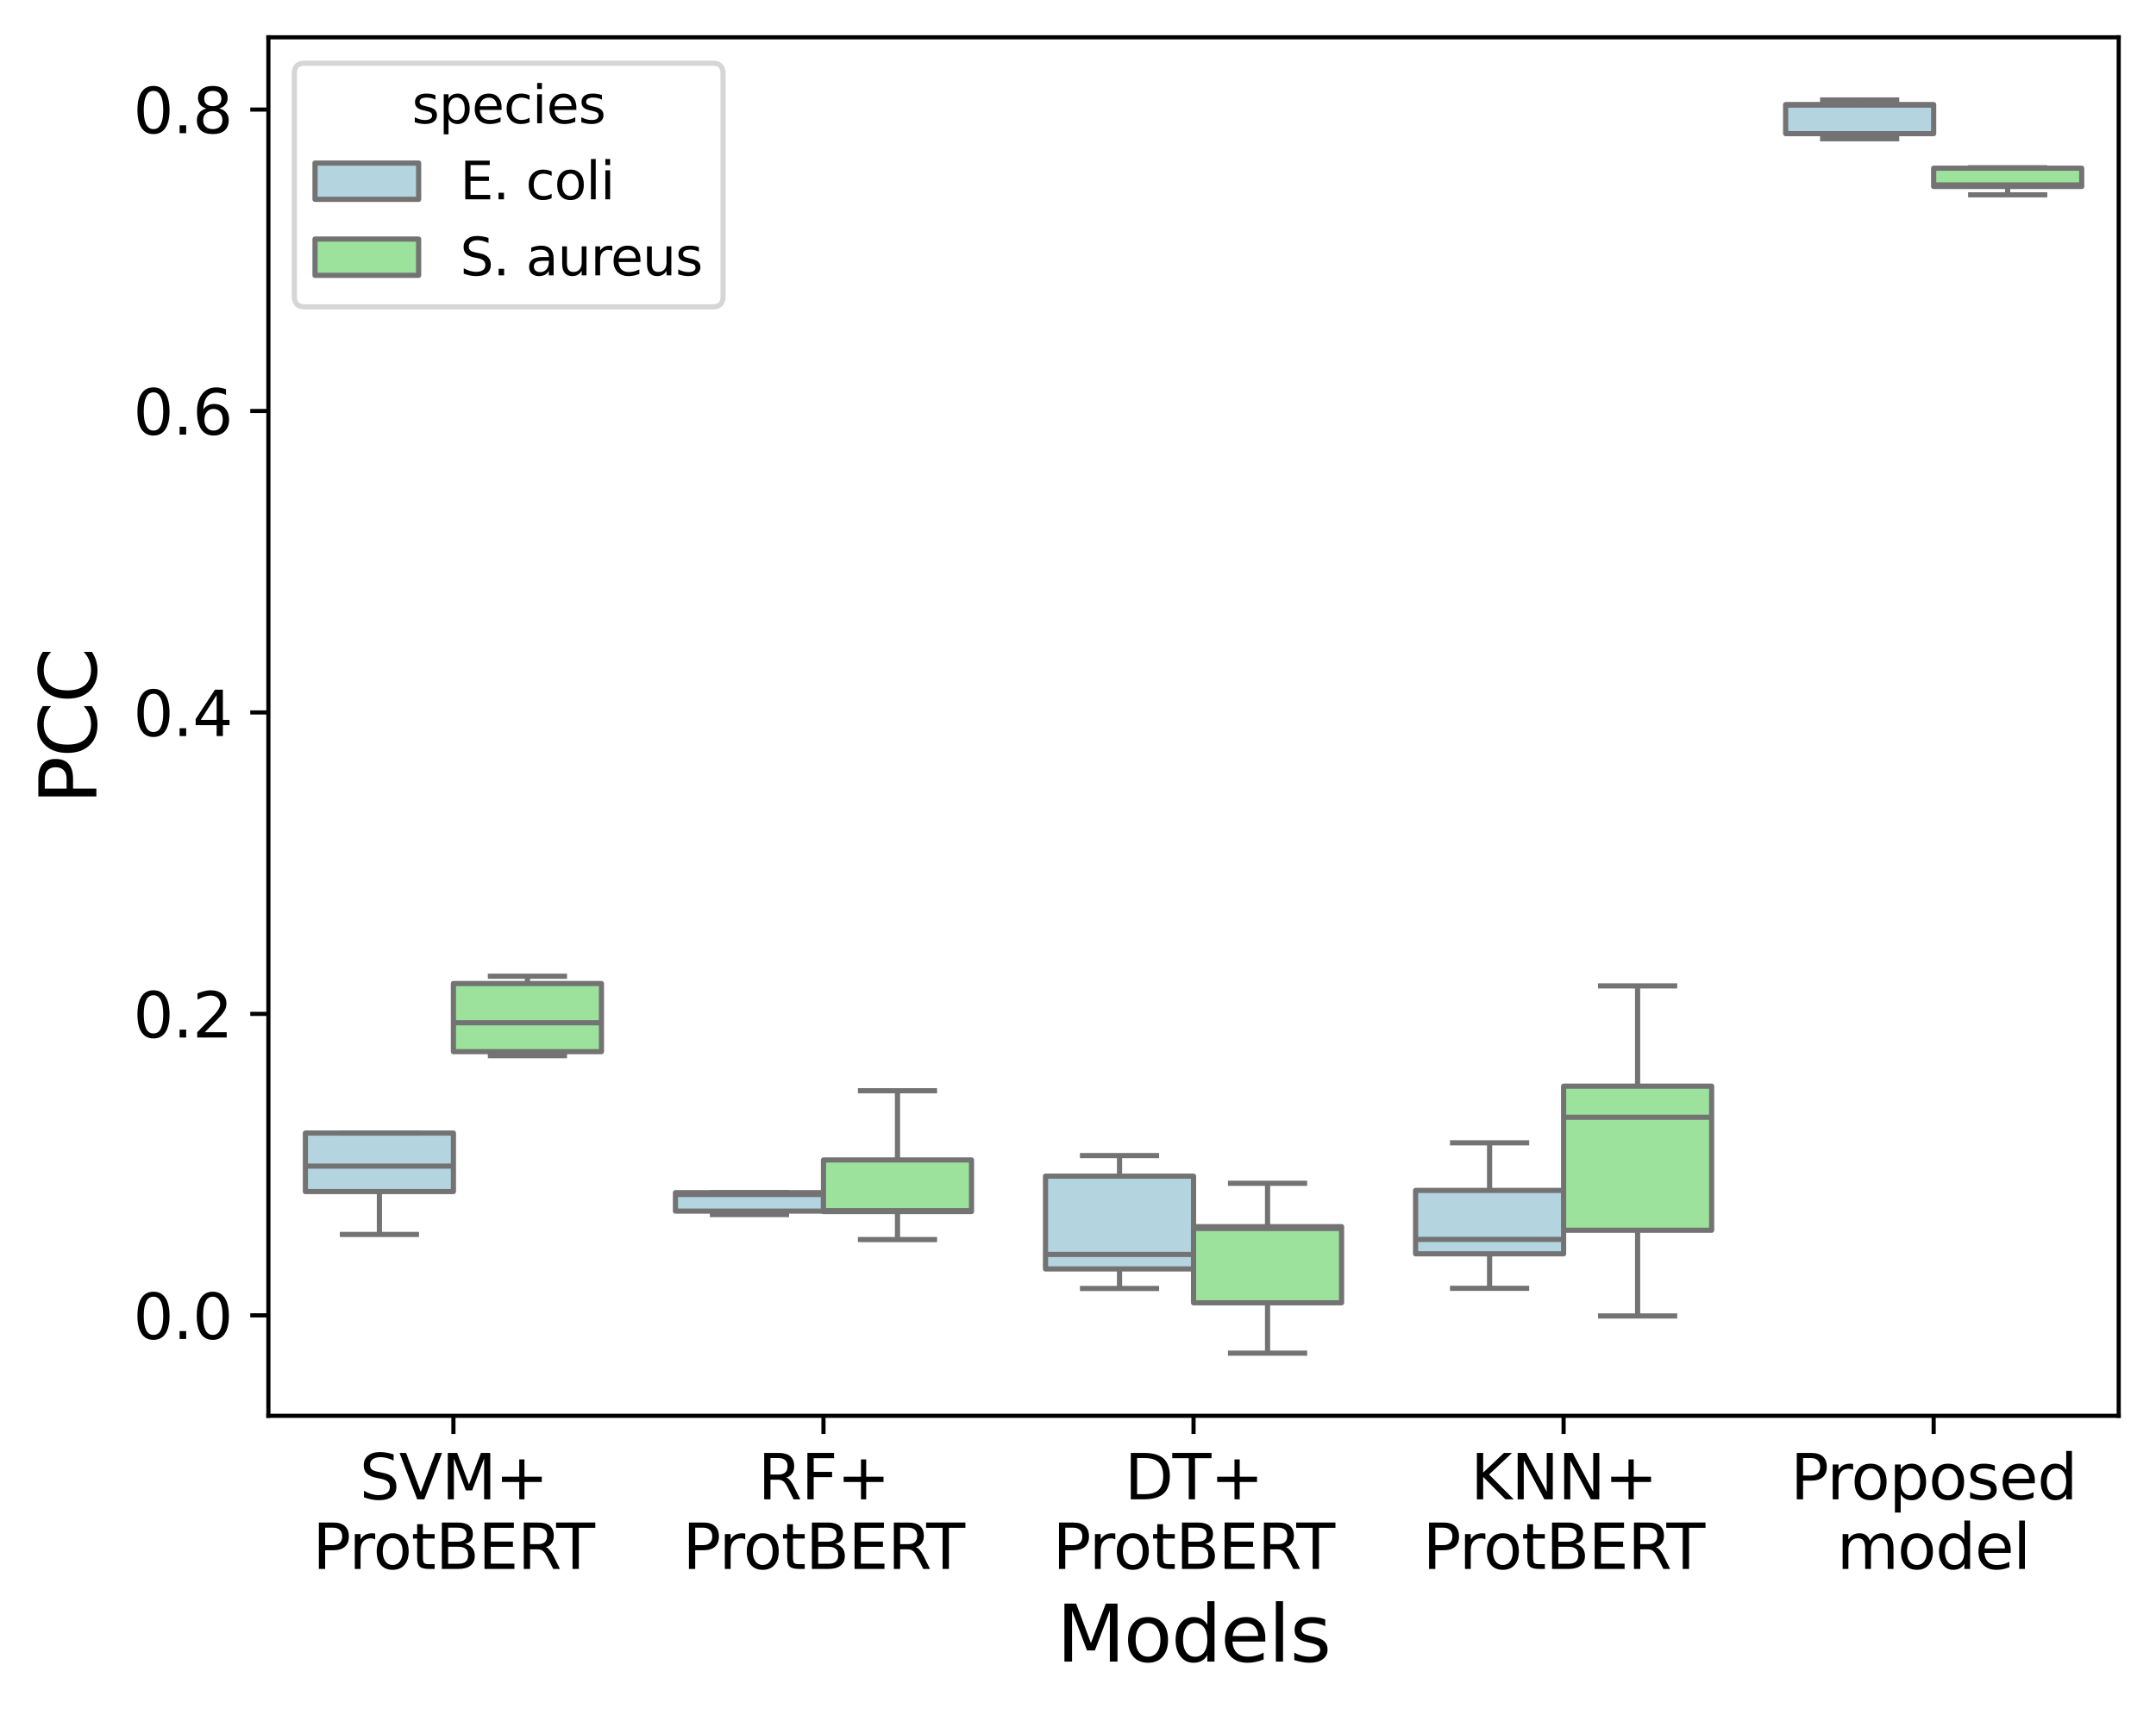 <?xml version="1.0" encoding="utf-8" standalone="no"?>
<!DOCTYPE svg PUBLIC "-//W3C//DTD SVG 1.1//EN"
  "http://www.w3.org/Graphics/SVG/1.1/DTD/svg11.dtd">
<svg xmlns:xlink="http://www.w3.org/1999/xlink" width="416.121pt" height="331.08pt" viewBox="0 0 416.121 331.08" xmlns="http://www.w3.org/2000/svg" version="1.1">
 <defs>
  <style type="text/css">*{stroke-linejoin: round; stroke-linecap: butt}</style>
 </defs>
 <g id="figure_1">
  <g id="patch_1">
   <path d="M 0 331.08 
L 416.121 331.08 
L 416.121 0 
L 0 0 
z
" style="fill: #ffffff"/>
  </g>
  <g id="axes_1">
   <g id="patch_2">
    <path d="M 51.801 273.312 
L 408.921 273.312 
L 408.921 7.2 
L 51.801 7.2 
z
" style="fill: #ffffff"/>
   </g>
   <g id="patch_3">
    <path d="M 87.513 253.917 
L 87.513 253.917 
L 87.513 253.917 
L 87.513 253.917 
z
" clip-path="url(#p7df14d73bb)" style="fill: #b4d4df; stroke: #737373; stroke-linejoin: miter"/>
   </g>
   <g id="patch_4">
    <path d="M 87.513 253.917 
L 87.513 253.917 
L 87.513 253.917 
L 87.513 253.917 
z
" clip-path="url(#p7df14d73bb)" style="fill: #9ce29c; stroke: #737373; stroke-linejoin: miter"/>
   </g>
   <g id="matplotlib.axis_1">
    <g id="xtick_1">
     <g id="line2d_1">
      <defs>
       <path id="m60c1aec026" d="M 0 0 
L 0 3.5 
" style="stroke: #000000; stroke-width: 0.8"/>
      </defs>
      <g>
       <use xlink:href="#m60c1aec026" x="87.513" y="273.312" style="stroke: #000000; stroke-width: 0.8"/>
      </g>
     </g>
     <g id="text_1">
      <!-- SVM+ -->
      <g transform="translate(69.395 289.43) scale(0.12 -0.12)">
       <defs>
        <path id="DejaVuSans-53" d="M 3425 4513 
L 3425 3897 
Q 3066 4069 2747 4153 
Q 2428 4238 2131 4238 
Q 1616 4238 1336 4038 
Q 1056 3838 1056 3469 
Q 1056 3159 1242 3001 
Q 1428 2844 1947 2747 
L 2328 2669 
Q 3034 2534 3370 2195 
Q 3706 1856 3706 1288 
Q 3706 609 3251 259 
Q 2797 -91 1919 -91 
Q 1588 -91 1214 -16 
Q 841 59 441 206 
L 441 856 
Q 825 641 1194 531 
Q 1563 422 1919 422 
Q 2459 422 2753 634 
Q 3047 847 3047 1241 
Q 3047 1584 2836 1778 
Q 2625 1972 2144 2069 
L 1759 2144 
Q 1053 2284 737 2584 
Q 422 2884 422 3419 
Q 422 4038 858 4394 
Q 1294 4750 2059 4750 
Q 2388 4750 2728 4690 
Q 3069 4631 3425 4513 
z
" transform="scale(0.016)"/>
        <path id="DejaVuSans-56" d="M 1831 0 
L 50 4666 
L 709 4666 
L 2188 738 
L 3669 4666 
L 4325 4666 
L 2547 0 
L 1831 0 
z
" transform="scale(0.016)"/>
        <path id="DejaVuSans-4d" d="M 628 4666 
L 1569 4666 
L 2759 1491 
L 3956 4666 
L 4897 4666 
L 4897 0 
L 4281 0 
L 4281 4097 
L 3078 897 
L 2444 897 
L 1241 4097 
L 1241 0 
L 628 0 
L 628 4666 
z
" transform="scale(0.016)"/>
        <path id="DejaVuSans-2b" d="M 2944 4013 
L 2944 2272 
L 4684 2272 
L 4684 1741 
L 2944 1741 
L 2944 0 
L 2419 0 
L 2419 1741 
L 678 1741 
L 678 2272 
L 2419 2272 
L 2419 4013 
L 2944 4013 
z
" transform="scale(0.016)"/>
       </defs>
       <use xlink:href="#DejaVuSans-53"/>
       <use xlink:href="#DejaVuSans-56" x="63.477"/>
       <use xlink:href="#DejaVuSans-4d" x="131.885"/>
       <use xlink:href="#DejaVuSans-2b" x="218.164"/>
      </g>
      <!-- ProtBERT -->
      <g transform="translate(60.339 302.868) scale(0.12 -0.12)">
       <defs>
        <path id="DejaVuSans-50" d="M 1259 4147 
L 1259 2394 
L 2053 2394 
Q 2494 2394 2734 2622 
Q 2975 2850 2975 3272 
Q 2975 3691 2734 3919 
Q 2494 4147 2053 4147 
L 1259 4147 
z
M 628 4666 
L 2053 4666 
Q 2838 4666 3239 4311 
Q 3641 3956 3641 3272 
Q 3641 2581 3239 2228 
Q 2838 1875 2053 1875 
L 1259 1875 
L 1259 0 
L 628 0 
L 628 4666 
z
" transform="scale(0.016)"/>
        <path id="DejaVuSans-72" d="M 2631 2963 
Q 2534 3019 2420 3045 
Q 2306 3072 2169 3072 
Q 1681 3072 1420 2755 
Q 1159 2438 1159 1844 
L 1159 0 
L 581 0 
L 581 3500 
L 1159 3500 
L 1159 2956 
Q 1341 3275 1631 3429 
Q 1922 3584 2338 3584 
Q 2397 3584 2469 3576 
Q 2541 3569 2628 3553 
L 2631 2963 
z
" transform="scale(0.016)"/>
        <path id="DejaVuSans-6f" d="M 1959 3097 
Q 1497 3097 1228 2736 
Q 959 2375 959 1747 
Q 959 1119 1226 758 
Q 1494 397 1959 397 
Q 2419 397 2687 759 
Q 2956 1122 2956 1747 
Q 2956 2369 2687 2733 
Q 2419 3097 1959 3097 
z
M 1959 3584 
Q 2709 3584 3137 3096 
Q 3566 2609 3566 1747 
Q 3566 888 3137 398 
Q 2709 -91 1959 -91 
Q 1206 -91 779 398 
Q 353 888 353 1747 
Q 353 2609 779 3096 
Q 1206 3584 1959 3584 
z
" transform="scale(0.016)"/>
        <path id="DejaVuSans-74" d="M 1172 4494 
L 1172 3500 
L 2356 3500 
L 2356 3053 
L 1172 3053 
L 1172 1153 
Q 1172 725 1289 603 
Q 1406 481 1766 481 
L 2356 481 
L 2356 0 
L 1766 0 
Q 1100 0 847 248 
Q 594 497 594 1153 
L 594 3053 
L 172 3053 
L 172 3500 
L 594 3500 
L 594 4494 
L 1172 4494 
z
" transform="scale(0.016)"/>
        <path id="DejaVuSans-42" d="M 1259 2228 
L 1259 519 
L 2272 519 
Q 2781 519 3026 730 
Q 3272 941 3272 1375 
Q 3272 1813 3026 2020 
Q 2781 2228 2272 2228 
L 1259 2228 
z
M 1259 4147 
L 1259 2741 
L 2194 2741 
Q 2656 2741 2882 2914 
Q 3109 3088 3109 3444 
Q 3109 3797 2882 3972 
Q 2656 4147 2194 4147 
L 1259 4147 
z
M 628 4666 
L 2241 4666 
Q 2963 4666 3353 4366 
Q 3744 4066 3744 3513 
Q 3744 3084 3544 2831 
Q 3344 2578 2956 2516 
Q 3422 2416 3680 2098 
Q 3938 1781 3938 1306 
Q 3938 681 3513 340 
Q 3088 0 2303 0 
L 628 0 
L 628 4666 
z
" transform="scale(0.016)"/>
        <path id="DejaVuSans-45" d="M 628 4666 
L 3578 4666 
L 3578 4134 
L 1259 4134 
L 1259 2753 
L 3481 2753 
L 3481 2222 
L 1259 2222 
L 1259 531 
L 3634 531 
L 3634 0 
L 628 0 
L 628 4666 
z
" transform="scale(0.016)"/>
        <path id="DejaVuSans-52" d="M 2841 2188 
Q 3044 2119 3236 1894 
Q 3428 1669 3622 1275 
L 4263 0 
L 3584 0 
L 2988 1197 
Q 2756 1666 2539 1819 
Q 2322 1972 1947 1972 
L 1259 1972 
L 1259 0 
L 628 0 
L 628 4666 
L 2053 4666 
Q 2853 4666 3247 4331 
Q 3641 3997 3641 3322 
Q 3641 2881 3436 2590 
Q 3231 2300 2841 2188 
z
M 1259 4147 
L 1259 2491 
L 2053 2491 
Q 2509 2491 2742 2702 
Q 2975 2913 2975 3322 
Q 2975 3731 2742 3939 
Q 2509 4147 2053 4147 
L 1259 4147 
z
" transform="scale(0.016)"/>
        <path id="DejaVuSans-54" d="M -19 4666 
L 3928 4666 
L 3928 4134 
L 2272 4134 
L 2272 0 
L 1638 0 
L 1638 4134 
L -19 4134 
L -19 4666 
z
" transform="scale(0.016)"/>
       </defs>
       <use xlink:href="#DejaVuSans-50"/>
       <use xlink:href="#DejaVuSans-72" x="58.553"/>
       <use xlink:href="#DejaVuSans-6f" x="97.416"/>
       <use xlink:href="#DejaVuSans-74" x="158.598"/>
       <use xlink:href="#DejaVuSans-42" x="197.807"/>
       <use xlink:href="#DejaVuSans-45" x="266.41"/>
       <use xlink:href="#DejaVuSans-52" x="329.594"/>
       <use xlink:href="#DejaVuSans-54" x="391.826"/>
      </g>
     </g>
    </g>
    <g id="xtick_2">
     <g id="line2d_2">
      <g>
       <use xlink:href="#m60c1aec026" x="158.937" y="273.312" style="stroke: #000000; stroke-width: 0.8"/>
      </g>
     </g>
     <g id="text_2">
      <!-- RF+ -->
      <g transform="translate(146.289 289.43) scale(0.12 -0.12)">
       <defs>
        <path id="DejaVuSans-46" d="M 628 4666 
L 3309 4666 
L 3309 4134 
L 1259 4134 
L 1259 2759 
L 3109 2759 
L 3109 2228 
L 1259 2228 
L 1259 0 
L 628 0 
L 628 4666 
z
" transform="scale(0.016)"/>
       </defs>
       <use xlink:href="#DejaVuSans-52"/>
       <use xlink:href="#DejaVuSans-46" x="69.482"/>
       <use xlink:href="#DejaVuSans-2b" x="127.002"/>
      </g>
      <!-- ProtBERT -->
      <g transform="translate(131.763 302.868) scale(0.12 -0.12)">
       <use xlink:href="#DejaVuSans-50"/>
       <use xlink:href="#DejaVuSans-72" x="58.553"/>
       <use xlink:href="#DejaVuSans-6f" x="97.416"/>
       <use xlink:href="#DejaVuSans-74" x="158.598"/>
       <use xlink:href="#DejaVuSans-42" x="197.807"/>
       <use xlink:href="#DejaVuSans-45" x="266.41"/>
       <use xlink:href="#DejaVuSans-52" x="329.594"/>
       <use xlink:href="#DejaVuSans-54" x="391.826"/>
      </g>
     </g>
    </g>
    <g id="xtick_3">
     <g id="line2d_3">
      <g>
       <use xlink:href="#m60c1aec026" x="230.361" y="273.312" style="stroke: #000000; stroke-width: 0.8"/>
      </g>
     </g>
     <g id="text_3">
      <!-- DT+ -->
      <g transform="translate(217.048 289.43) scale(0.12 -0.12)">
       <defs>
        <path id="DejaVuSans-44" d="M 1259 4147 
L 1259 519 
L 2022 519 
Q 2988 519 3436 956 
Q 3884 1394 3884 2338 
Q 3884 3275 3436 3711 
Q 2988 4147 2022 4147 
L 1259 4147 
z
M 628 4666 
L 1925 4666 
Q 3281 4666 3915 4102 
Q 4550 3538 4550 2338 
Q 4550 1131 3912 565 
Q 3275 0 1925 0 
L 628 0 
L 628 4666 
z
" transform="scale(0.016)"/>
       </defs>
       <use xlink:href="#DejaVuSans-44"/>
       <use xlink:href="#DejaVuSans-54" x="77.002"/>
       <use xlink:href="#DejaVuSans-2b" x="138.086"/>
      </g>
      <!-- ProtBERT -->
      <g transform="translate(203.187 302.868) scale(0.12 -0.12)">
       <use xlink:href="#DejaVuSans-50"/>
       <use xlink:href="#DejaVuSans-72" x="58.553"/>
       <use xlink:href="#DejaVuSans-6f" x="97.416"/>
       <use xlink:href="#DejaVuSans-74" x="158.598"/>
       <use xlink:href="#DejaVuSans-42" x="197.807"/>
       <use xlink:href="#DejaVuSans-45" x="266.41"/>
       <use xlink:href="#DejaVuSans-52" x="329.594"/>
       <use xlink:href="#DejaVuSans-54" x="391.826"/>
      </g>
     </g>
    </g>
    <g id="xtick_4">
     <g id="line2d_4">
      <g>
       <use xlink:href="#m60c1aec026" x="301.785" y="273.312" style="stroke: #000000; stroke-width: 0.8"/>
      </g>
     </g>
     <g id="text_4">
      <!-- KNN+ -->
      <g transform="translate(283.845 289.43) scale(0.12 -0.12)">
       <defs>
        <path id="DejaVuSans-4b" d="M 628 4666 
L 1259 4666 
L 1259 2694 
L 3353 4666 
L 4166 4666 
L 1850 2491 
L 4331 0 
L 3500 0 
L 1259 2247 
L 1259 0 
L 628 0 
L 628 4666 
z
" transform="scale(0.016)"/>
        <path id="DejaVuSans-4e" d="M 628 4666 
L 1478 4666 
L 3547 763 
L 3547 4666 
L 4159 4666 
L 4159 0 
L 3309 0 
L 1241 3903 
L 1241 0 
L 628 0 
L 628 4666 
z
" transform="scale(0.016)"/>
       </defs>
       <use xlink:href="#DejaVuSans-4b"/>
       <use xlink:href="#DejaVuSans-4e" x="65.576"/>
       <use xlink:href="#DejaVuSans-4e" x="140.381"/>
       <use xlink:href="#DejaVuSans-2b" x="215.186"/>
      </g>
      <!-- ProtBERT -->
      <g transform="translate(274.611 302.868) scale(0.12 -0.12)">
       <use xlink:href="#DejaVuSans-50"/>
       <use xlink:href="#DejaVuSans-72" x="58.553"/>
       <use xlink:href="#DejaVuSans-6f" x="97.416"/>
       <use xlink:href="#DejaVuSans-74" x="158.598"/>
       <use xlink:href="#DejaVuSans-42" x="197.807"/>
       <use xlink:href="#DejaVuSans-45" x="266.41"/>
       <use xlink:href="#DejaVuSans-52" x="329.594"/>
       <use xlink:href="#DejaVuSans-54" x="391.826"/>
      </g>
     </g>
    </g>
    <g id="xtick_5">
     <g id="line2d_5">
      <g>
       <use xlink:href="#m60c1aec026" x="373.209" y="273.312" style="stroke: #000000; stroke-width: 0.8"/>
      </g>
     </g>
     <g id="text_5">
      <!-- Proposed -->
      <g transform="translate(345.586 289.43) scale(0.12 -0.12)">
       <defs>
        <path id="DejaVuSans-70" d="M 1159 525 
L 1159 -1331 
L 581 -1331 
L 581 3500 
L 1159 3500 
L 1159 2969 
Q 1341 3281 1617 3432 
Q 1894 3584 2278 3584 
Q 2916 3584 3314 3078 
Q 3713 2572 3713 1747 
Q 3713 922 3314 415 
Q 2916 -91 2278 -91 
Q 1894 -91 1617 61 
Q 1341 213 1159 525 
z
M 3116 1747 
Q 3116 2381 2855 2742 
Q 2594 3103 2138 3103 
Q 1681 3103 1420 2742 
Q 1159 2381 1159 1747 
Q 1159 1113 1420 752 
Q 1681 391 2138 391 
Q 2594 391 2855 752 
Q 3116 1113 3116 1747 
z
" transform="scale(0.016)"/>
        <path id="DejaVuSans-73" d="M 2834 3397 
L 2834 2853 
Q 2591 2978 2328 3040 
Q 2066 3103 1784 3103 
Q 1356 3103 1142 2972 
Q 928 2841 928 2578 
Q 928 2378 1081 2264 
Q 1234 2150 1697 2047 
L 1894 2003 
Q 2506 1872 2764 1633 
Q 3022 1394 3022 966 
Q 3022 478 2636 193 
Q 2250 -91 1575 -91 
Q 1294 -91 989 -36 
Q 684 19 347 128 
L 347 722 
Q 666 556 975 473 
Q 1284 391 1588 391 
Q 1994 391 2212 530 
Q 2431 669 2431 922 
Q 2431 1156 2273 1281 
Q 2116 1406 1581 1522 
L 1381 1569 
Q 847 1681 609 1914 
Q 372 2147 372 2553 
Q 372 3047 722 3315 
Q 1072 3584 1716 3584 
Q 2034 3584 2315 3537 
Q 2597 3491 2834 3397 
z
" transform="scale(0.016)"/>
        <path id="DejaVuSans-65" d="M 3597 1894 
L 3597 1613 
L 953 1613 
Q 991 1019 1311 708 
Q 1631 397 2203 397 
Q 2534 397 2845 478 
Q 3156 559 3463 722 
L 3463 178 
Q 3153 47 2828 -22 
Q 2503 -91 2169 -91 
Q 1331 -91 842 396 
Q 353 884 353 1716 
Q 353 2575 817 3079 
Q 1281 3584 2069 3584 
Q 2775 3584 3186 3129 
Q 3597 2675 3597 1894 
z
M 3022 2063 
Q 3016 2534 2758 2815 
Q 2500 3097 2075 3097 
Q 1594 3097 1305 2825 
Q 1016 2553 972 2059 
L 3022 2063 
z
" transform="scale(0.016)"/>
        <path id="DejaVuSans-64" d="M 2906 2969 
L 2906 4863 
L 3481 4863 
L 3481 0 
L 2906 0 
L 2906 525 
Q 2725 213 2448 61 
Q 2172 -91 1784 -91 
Q 1150 -91 751 415 
Q 353 922 353 1747 
Q 353 2572 751 3078 
Q 1150 3584 1784 3584 
Q 2172 3584 2448 3432 
Q 2725 3281 2906 2969 
z
M 947 1747 
Q 947 1113 1208 752 
Q 1469 391 1925 391 
Q 2381 391 2643 752 
Q 2906 1113 2906 1747 
Q 2906 2381 2643 2742 
Q 2381 3103 1925 3103 
Q 1469 3103 1208 2742 
Q 947 2381 947 1747 
z
" transform="scale(0.016)"/>
       </defs>
       <use xlink:href="#DejaVuSans-50"/>
       <use xlink:href="#DejaVuSans-72" x="58.553"/>
       <use xlink:href="#DejaVuSans-6f" x="97.416"/>
       <use xlink:href="#DejaVuSans-70" x="158.598"/>
       <use xlink:href="#DejaVuSans-6f" x="222.074"/>
       <use xlink:href="#DejaVuSans-73" x="283.256"/>
       <use xlink:href="#DejaVuSans-65" x="335.355"/>
       <use xlink:href="#DejaVuSans-64" x="396.879"/>
      </g>
      <!-- model -->
      <g transform="translate(354.526 302.868) scale(0.12 -0.12)">
       <defs>
        <path id="DejaVuSans-6d" d="M 3328 2828 
Q 3544 3216 3844 3400 
Q 4144 3584 4550 3584 
Q 5097 3584 5394 3201 
Q 5691 2819 5691 2113 
L 5691 0 
L 5113 0 
L 5113 2094 
Q 5113 2597 4934 2840 
Q 4756 3084 4391 3084 
Q 3944 3084 3684 2787 
Q 3425 2491 3425 1978 
L 3425 0 
L 2847 0 
L 2847 2094 
Q 2847 2600 2669 2842 
Q 2491 3084 2119 3084 
Q 1678 3084 1418 2786 
Q 1159 2488 1159 1978 
L 1159 0 
L 581 0 
L 581 3500 
L 1159 3500 
L 1159 2956 
Q 1356 3278 1631 3431 
Q 1906 3584 2284 3584 
Q 2666 3584 2933 3390 
Q 3200 3197 3328 2828 
z
" transform="scale(0.016)"/>
        <path id="DejaVuSans-6c" d="M 603 4863 
L 1178 4863 
L 1178 0 
L 603 0 
L 603 4863 
z
" transform="scale(0.016)"/>
       </defs>
       <use xlink:href="#DejaVuSans-6d"/>
       <use xlink:href="#DejaVuSans-6f" x="97.412"/>
       <use xlink:href="#DejaVuSans-64" x="158.594"/>
       <use xlink:href="#DejaVuSans-65" x="222.07"/>
       <use xlink:href="#DejaVuSans-6c" x="283.594"/>
      </g>
     </g>
    </g>
    <g id="text_6">
     <!-- Models -->
     <g transform="translate(203.934 320.761) scale(0.15 -0.15)">
      <use xlink:href="#DejaVuSans-4d"/>
      <use xlink:href="#DejaVuSans-6f" x="86.279"/>
      <use xlink:href="#DejaVuSans-64" x="147.461"/>
      <use xlink:href="#DejaVuSans-65" x="210.938"/>
      <use xlink:href="#DejaVuSans-6c" x="272.461"/>
      <use xlink:href="#DejaVuSans-73" x="300.244"/>
     </g>
    </g>
   </g>
   <g id="matplotlib.axis_2">
    <g id="ytick_1">
     <g id="line2d_6">
      <defs>
       <path id="m916d7bd9af" d="M 0 0 
L -3.5 0 
" style="stroke: #000000; stroke-width: 0.8"/>
      </defs>
      <g>
       <use xlink:href="#m916d7bd9af" x="51.801" y="253.917" style="stroke: #000000; stroke-width: 0.8"/>
      </g>
     </g>
     <g id="text_7">
      <!-- 0.0 -->
      <g transform="translate(25.717 258.476) scale(0.12 -0.12)">
       <defs>
        <path id="DejaVuSans-30" d="M 2034 4250 
Q 1547 4250 1301 3770 
Q 1056 3291 1056 2328 
Q 1056 1369 1301 889 
Q 1547 409 2034 409 
Q 2525 409 2770 889 
Q 3016 1369 3016 2328 
Q 3016 3291 2770 3770 
Q 2525 4250 2034 4250 
z
M 2034 4750 
Q 2819 4750 3233 4129 
Q 3647 3509 3647 2328 
Q 3647 1150 3233 529 
Q 2819 -91 2034 -91 
Q 1250 -91 836 529 
Q 422 1150 422 2328 
Q 422 3509 836 4129 
Q 1250 4750 2034 4750 
z
" transform="scale(0.016)"/>
        <path id="DejaVuSans-2e" d="M 684 794 
L 1344 794 
L 1344 0 
L 684 0 
L 684 794 
z
" transform="scale(0.016)"/>
       </defs>
       <use xlink:href="#DejaVuSans-30"/>
       <use xlink:href="#DejaVuSans-2e" x="63.623"/>
       <use xlink:href="#DejaVuSans-30" x="95.41"/>
      </g>
     </g>
    </g>
    <g id="ytick_2">
     <g id="line2d_7">
      <g>
       <use xlink:href="#m916d7bd9af" x="51.801" y="195.726" style="stroke: #000000; stroke-width: 0.8"/>
      </g>
     </g>
     <g id="text_8">
      <!-- 0.2 -->
      <g transform="translate(25.717 200.285) scale(0.12 -0.12)">
       <defs>
        <path id="DejaVuSans-32" d="M 1228 531 
L 3431 531 
L 3431 0 
L 469 0 
L 469 531 
Q 828 903 1448 1529 
Q 2069 2156 2228 2338 
Q 2531 2678 2651 2914 
Q 2772 3150 2772 3378 
Q 2772 3750 2511 3984 
Q 2250 4219 1831 4219 
Q 1534 4219 1204 4116 
Q 875 4013 500 3803 
L 500 4441 
Q 881 4594 1212 4672 
Q 1544 4750 1819 4750 
Q 2544 4750 2975 4387 
Q 3406 4025 3406 3419 
Q 3406 3131 3298 2873 
Q 3191 2616 2906 2266 
Q 2828 2175 2409 1742 
Q 1991 1309 1228 531 
z
" transform="scale(0.016)"/>
       </defs>
       <use xlink:href="#DejaVuSans-30"/>
       <use xlink:href="#DejaVuSans-2e" x="63.623"/>
       <use xlink:href="#DejaVuSans-32" x="95.41"/>
      </g>
     </g>
    </g>
    <g id="ytick_3">
     <g id="line2d_8">
      <g>
       <use xlink:href="#m916d7bd9af" x="51.801" y="137.534" style="stroke: #000000; stroke-width: 0.8"/>
      </g>
     </g>
     <g id="text_9">
      <!-- 0.4 -->
      <g transform="translate(25.717 142.093) scale(0.12 -0.12)">
       <defs>
        <path id="DejaVuSans-34" d="M 2419 4116 
L 825 1625 
L 2419 1625 
L 2419 4116 
z
M 2253 4666 
L 3047 4666 
L 3047 1625 
L 3713 1625 
L 3713 1100 
L 3047 1100 
L 3047 0 
L 2419 0 
L 2419 1100 
L 313 1100 
L 313 1709 
L 2253 4666 
z
" transform="scale(0.016)"/>
       </defs>
       <use xlink:href="#DejaVuSans-30"/>
       <use xlink:href="#DejaVuSans-2e" x="63.623"/>
       <use xlink:href="#DejaVuSans-34" x="95.41"/>
      </g>
     </g>
    </g>
    <g id="ytick_4">
     <g id="line2d_9">
      <g>
       <use xlink:href="#m916d7bd9af" x="51.801" y="79.342" style="stroke: #000000; stroke-width: 0.8"/>
      </g>
     </g>
     <g id="text_10">
      <!-- 0.6 -->
      <g transform="translate(25.717 83.901) scale(0.12 -0.12)">
       <defs>
        <path id="DejaVuSans-36" d="M 2113 2584 
Q 1688 2584 1439 2293 
Q 1191 2003 1191 1497 
Q 1191 994 1439 701 
Q 1688 409 2113 409 
Q 2538 409 2786 701 
Q 3034 994 3034 1497 
Q 3034 2003 2786 2293 
Q 2538 2584 2113 2584 
z
M 3366 4563 
L 3366 3988 
Q 3128 4100 2886 4159 
Q 2644 4219 2406 4219 
Q 1781 4219 1451 3797 
Q 1122 3375 1075 2522 
Q 1259 2794 1537 2939 
Q 1816 3084 2150 3084 
Q 2853 3084 3261 2657 
Q 3669 2231 3669 1497 
Q 3669 778 3244 343 
Q 2819 -91 2113 -91 
Q 1303 -91 875 529 
Q 447 1150 447 2328 
Q 447 3434 972 4092 
Q 1497 4750 2381 4750 
Q 2619 4750 2861 4703 
Q 3103 4656 3366 4563 
z
" transform="scale(0.016)"/>
       </defs>
       <use xlink:href="#DejaVuSans-30"/>
       <use xlink:href="#DejaVuSans-2e" x="63.623"/>
       <use xlink:href="#DejaVuSans-36" x="95.41"/>
      </g>
     </g>
    </g>
    <g id="ytick_5">
     <g id="line2d_10">
      <g>
       <use xlink:href="#m916d7bd9af" x="51.801" y="21.15" style="stroke: #000000; stroke-width: 0.8"/>
      </g>
     </g>
     <g id="text_11">
      <!-- 0.8 -->
      <g transform="translate(25.717 25.709) scale(0.12 -0.12)">
       <defs>
        <path id="DejaVuSans-38" d="M 2034 2216 
Q 1584 2216 1326 1975 
Q 1069 1734 1069 1313 
Q 1069 891 1326 650 
Q 1584 409 2034 409 
Q 2484 409 2743 651 
Q 3003 894 3003 1313 
Q 3003 1734 2745 1975 
Q 2488 2216 2034 2216 
z
M 1403 2484 
Q 997 2584 770 2862 
Q 544 3141 544 3541 
Q 544 4100 942 4425 
Q 1341 4750 2034 4750 
Q 2731 4750 3128 4425 
Q 3525 4100 3525 3541 
Q 3525 3141 3298 2862 
Q 3072 2584 2669 2484 
Q 3125 2378 3379 2068 
Q 3634 1759 3634 1313 
Q 3634 634 3220 271 
Q 2806 -91 2034 -91 
Q 1263 -91 848 271 
Q 434 634 434 1313 
Q 434 1759 690 2068 
Q 947 2378 1403 2484 
z
M 1172 3481 
Q 1172 3119 1398 2916 
Q 1625 2713 2034 2713 
Q 2441 2713 2670 2916 
Q 2900 3119 2900 3481 
Q 2900 3844 2670 4047 
Q 2441 4250 2034 4250 
Q 1625 4250 1398 4047 
Q 1172 3844 1172 3481 
z
" transform="scale(0.016)"/>
       </defs>
       <use xlink:href="#DejaVuSans-30"/>
       <use xlink:href="#DejaVuSans-2e" x="63.623"/>
       <use xlink:href="#DejaVuSans-38" x="95.41"/>
      </g>
     </g>
    </g>
    <g id="text_12">
     <!-- PCC -->
     <g transform="translate(18.598 155.252) rotate(-90) scale(0.15 -0.15)">
      <defs>
       <path id="DejaVuSans-43" d="M 4122 4306 
L 4122 3641 
Q 3803 3938 3442 4084 
Q 3081 4231 2675 4231 
Q 1875 4231 1450 3742 
Q 1025 3253 1025 2328 
Q 1025 1406 1450 917 
Q 1875 428 2675 428 
Q 3081 428 3442 575 
Q 3803 722 4122 1019 
L 4122 359 
Q 3791 134 3420 21 
Q 3050 -91 2638 -91 
Q 1578 -91 968 557 
Q 359 1206 359 2328 
Q 359 3453 968 4101 
Q 1578 4750 2638 4750 
Q 3056 4750 3426 4639 
Q 3797 4528 4122 4306 
z
" transform="scale(0.016)"/>
      </defs>
      <use xlink:href="#DejaVuSans-50"/>
      <use xlink:href="#DejaVuSans-43" x="60.303"/>
      <use xlink:href="#DejaVuSans-43" x="130.127"/>
     </g>
    </g>
   </g>
   <g id="patch_5">
    <path d="M 58.943 230.018 
L 87.513 230.018 
L 87.513 218.728 
L 58.943 218.728 
L 58.943 230.018 
z
" clip-path="url(#p7df14d73bb)" style="fill: #b4d4df; stroke: #737373; stroke-linejoin: miter"/>
   </g>
   <g id="line2d_11">
    <path d="M 73.228 230.018 
L 73.228 238.302 
" clip-path="url(#p7df14d73bb)" style="fill: none; stroke: #737373"/>
   </g>
   <g id="line2d_12">
    <path d="M 73.228 218.728 
L 73.228 218.728 
" clip-path="url(#p7df14d73bb)" style="fill: none; stroke: #737373"/>
   </g>
   <g id="line2d_13">
    <path d="M 66.086 238.302 
L 80.371 238.302 
" clip-path="url(#p7df14d73bb)" style="fill: none; stroke: #737373; stroke-linecap: square"/>
   </g>
   <g id="line2d_14">
    <path d="M 66.086 218.728 
L 80.371 218.728 
" clip-path="url(#p7df14d73bb)" style="fill: none; stroke: #737373; stroke-linecap: square"/>
   </g>
   <g id="patch_6">
    <path d="M 130.367 233.792 
L 158.937 233.792 
L 158.937 230.234 
L 130.367 230.234 
L 130.367 233.792 
z
" clip-path="url(#p7df14d73bb)" style="fill: #b4d4df; stroke: #737373; stroke-linejoin: miter"/>
   </g>
   <g id="line2d_15">
    <path d="M 144.652 233.792 
L 144.652 234.457 
" clip-path="url(#p7df14d73bb)" style="fill: none; stroke: #737373"/>
   </g>
   <g id="line2d_16">
    <path d="M 144.652 230.234 
L 144.652 230.234 
" clip-path="url(#p7df14d73bb)" style="fill: none; stroke: #737373"/>
   </g>
   <g id="line2d_17">
    <path d="M 137.51 234.457 
L 151.795 234.457 
" clip-path="url(#p7df14d73bb)" style="fill: none; stroke: #737373; stroke-linecap: square"/>
   </g>
   <g id="line2d_18">
    <path d="M 137.51 230.234 
L 151.795 230.234 
" clip-path="url(#p7df14d73bb)" style="fill: none; stroke: #737373; stroke-linecap: square"/>
   </g>
   <g id="patch_7">
    <path d="M 201.791 244.956 
L 230.361 244.956 
L 230.361 227.049 
L 201.791 227.049 
L 201.791 244.956 
z
" clip-path="url(#p7df14d73bb)" style="fill: #b4d4df; stroke: #737373; stroke-linejoin: miter"/>
   </g>
   <g id="line2d_19">
    <path d="M 216.076 244.956 
L 216.076 248.727 
" clip-path="url(#p7df14d73bb)" style="fill: none; stroke: #737373"/>
   </g>
   <g id="line2d_20">
    <path d="M 216.076 227.049 
L 216.076 223.073 
" clip-path="url(#p7df14d73bb)" style="fill: none; stroke: #737373"/>
   </g>
   <g id="line2d_21">
    <path d="M 208.934 248.727 
L 223.219 248.727 
" clip-path="url(#p7df14d73bb)" style="fill: none; stroke: #737373; stroke-linecap: square"/>
   </g>
   <g id="line2d_22">
    <path d="M 208.934 223.073 
L 223.219 223.073 
" clip-path="url(#p7df14d73bb)" style="fill: none; stroke: #737373; stroke-linecap: square"/>
   </g>
   <g id="patch_8">
    <path d="M 273.215 242.042 
L 301.785 242.042 
L 301.785 229.8 
L 273.215 229.8 
L 273.215 242.042 
z
" clip-path="url(#p7df14d73bb)" style="fill: #b4d4df; stroke: #737373; stroke-linejoin: miter"/>
   </g>
   <g id="line2d_23">
    <path d="M 287.5 242.042 
L 287.5 248.694 
" clip-path="url(#p7df14d73bb)" style="fill: none; stroke: #737373"/>
   </g>
   <g id="line2d_24">
    <path d="M 287.5 229.8 
L 287.5 220.606 
" clip-path="url(#p7df14d73bb)" style="fill: none; stroke: #737373"/>
   </g>
   <g id="line2d_25">
    <path d="M 280.358 248.694 
L 294.643 248.694 
" clip-path="url(#p7df14d73bb)" style="fill: none; stroke: #737373; stroke-linecap: square"/>
   </g>
   <g id="line2d_26">
    <path d="M 280.358 220.606 
L 294.643 220.606 
" clip-path="url(#p7df14d73bb)" style="fill: none; stroke: #737373; stroke-linecap: square"/>
   </g>
   <g id="patch_9">
    <path d="M 344.639 25.795 
L 373.209 25.795 
L 373.209 20.19 
L 344.639 20.19 
L 344.639 25.795 
z
" clip-path="url(#p7df14d73bb)" style="fill: #b4d4df; stroke: #737373; stroke-linejoin: miter"/>
   </g>
   <g id="line2d_27">
    <path d="M 358.924 25.795 
L 358.924 26.787 
" clip-path="url(#p7df14d73bb)" style="fill: none; stroke: #737373"/>
   </g>
   <g id="line2d_28">
    <path d="M 358.924 20.19 
L 358.924 19.296 
" clip-path="url(#p7df14d73bb)" style="fill: none; stroke: #737373"/>
   </g>
   <g id="line2d_29">
    <path d="M 351.782 26.787 
L 366.067 26.787 
" clip-path="url(#p7df14d73bb)" style="fill: none; stroke: #737373; stroke-linecap: square"/>
   </g>
   <g id="line2d_30">
    <path d="M 351.782 19.296 
L 366.067 19.296 
" clip-path="url(#p7df14d73bb)" style="fill: none; stroke: #737373; stroke-linecap: square"/>
   </g>
   <g id="patch_10">
    <path d="M 87.513 203.007 
L 116.083 203.007 
L 116.083 189.864 
L 87.513 189.864 
L 87.513 203.007 
z
" clip-path="url(#p7df14d73bb)" style="fill: #9ce29c; stroke: #737373; stroke-linejoin: miter"/>
   </g>
   <g id="line2d_31">
    <path d="M 101.798 203.007 
L 101.798 203.785 
" clip-path="url(#p7df14d73bb)" style="fill: none; stroke: #737373"/>
   </g>
   <g id="line2d_32">
    <path d="M 101.798 189.864 
L 101.798 188.453 
" clip-path="url(#p7df14d73bb)" style="fill: none; stroke: #737373"/>
   </g>
   <g id="line2d_33">
    <path d="M 94.655 203.785 
L 108.94 203.785 
" clip-path="url(#p7df14d73bb)" style="fill: none; stroke: #737373; stroke-linecap: square"/>
   </g>
   <g id="line2d_34">
    <path d="M 94.655 188.453 
L 108.94 188.453 
" clip-path="url(#p7df14d73bb)" style="fill: none; stroke: #737373; stroke-linecap: square"/>
   </g>
   <g id="patch_11">
    <path d="M 158.937 233.877 
L 187.507 233.877 
L 187.507 223.921 
L 158.937 223.921 
L 158.937 233.877 
z
" clip-path="url(#p7df14d73bb)" style="fill: #9ce29c; stroke: #737373; stroke-linejoin: miter"/>
   </g>
   <g id="line2d_35">
    <path d="M 173.222 233.877 
L 173.222 239.284 
" clip-path="url(#p7df14d73bb)" style="fill: none; stroke: #737373"/>
   </g>
   <g id="line2d_36">
    <path d="M 173.222 223.921 
L 173.222 210.555 
" clip-path="url(#p7df14d73bb)" style="fill: none; stroke: #737373"/>
   </g>
   <g id="line2d_37">
    <path d="M 166.079 239.284 
L 180.364 239.284 
" clip-path="url(#p7df14d73bb)" style="fill: none; stroke: #737373; stroke-linecap: square"/>
   </g>
   <g id="line2d_38">
    <path d="M 166.079 210.555 
L 180.364 210.555 
" clip-path="url(#p7df14d73bb)" style="fill: none; stroke: #737373; stroke-linecap: square"/>
   </g>
   <g id="patch_12">
    <path d="M 230.361 251.49 
L 258.931 251.49 
L 258.931 236.796 
L 230.361 236.796 
L 230.361 251.49 
z
" clip-path="url(#p7df14d73bb)" style="fill: #9ce29c; stroke: #737373; stroke-linejoin: miter"/>
   </g>
   <g id="line2d_39">
    <path d="M 244.646 251.49 
L 244.646 261.216 
" clip-path="url(#p7df14d73bb)" style="fill: none; stroke: #737373"/>
   </g>
   <g id="line2d_40">
    <path d="M 244.646 236.796 
L 244.646 228.419 
" clip-path="url(#p7df14d73bb)" style="fill: none; stroke: #737373"/>
   </g>
   <g id="line2d_41">
    <path d="M 237.503 261.216 
L 251.788 261.216 
" clip-path="url(#p7df14d73bb)" style="fill: none; stroke: #737373; stroke-linecap: square"/>
   </g>
   <g id="line2d_42">
    <path d="M 237.503 228.419 
L 251.788 228.419 
" clip-path="url(#p7df14d73bb)" style="fill: none; stroke: #737373; stroke-linecap: square"/>
   </g>
   <g id="patch_13">
    <path d="M 301.785 237.491 
L 330.355 237.491 
L 330.355 209.675 
L 301.785 209.675 
L 301.785 237.491 
z
" clip-path="url(#p7df14d73bb)" style="fill: #9ce29c; stroke: #737373; stroke-linejoin: miter"/>
   </g>
   <g id="line2d_43">
    <path d="M 316.07 237.491 
L 316.07 254.036 
" clip-path="url(#p7df14d73bb)" style="fill: none; stroke: #737373"/>
   </g>
   <g id="line2d_44">
    <path d="M 316.07 209.675 
L 316.07 190.321 
" clip-path="url(#p7df14d73bb)" style="fill: none; stroke: #737373"/>
   </g>
   <g id="line2d_45">
    <path d="M 308.927 254.036 
L 323.212 254.036 
" clip-path="url(#p7df14d73bb)" style="fill: none; stroke: #737373; stroke-linecap: square"/>
   </g>
   <g id="line2d_46">
    <path d="M 308.927 190.321 
L 323.212 190.321 
" clip-path="url(#p7df14d73bb)" style="fill: none; stroke: #737373; stroke-linecap: square"/>
   </g>
   <g id="patch_14">
    <path d="M 373.209 35.997 
L 401.779 35.997 
L 401.779 32.473 
L 373.209 32.473 
L 373.209 35.997 
z
" clip-path="url(#p7df14d73bb)" style="fill: #9ce29c; stroke: #737373; stroke-linejoin: miter"/>
   </g>
   <g id="line2d_47">
    <path d="M 387.494 35.997 
L 387.494 37.602 
" clip-path="url(#p7df14d73bb)" style="fill: none; stroke: #737373"/>
   </g>
   <g id="line2d_48">
    <path d="M 387.494 32.473 
L 387.494 32.383 
" clip-path="url(#p7df14d73bb)" style="fill: none; stroke: #737373"/>
   </g>
   <g id="line2d_49">
    <path d="M 380.351 37.602 
L 394.636 37.602 
" clip-path="url(#p7df14d73bb)" style="fill: none; stroke: #737373; stroke-linecap: square"/>
   </g>
   <g id="line2d_50">
    <path d="M 380.351 32.383 
L 394.636 32.383 
" clip-path="url(#p7df14d73bb)" style="fill: none; stroke: #737373; stroke-linecap: square"/>
   </g>
   <g id="line2d_51">
    <path d="M 58.943 225.102 
L 87.513 225.102 
" clip-path="url(#p7df14d73bb)" style="fill: none; stroke: #737373"/>
   </g>
   <g id="line2d_52">
    <path d="M 130.367 230.587 
L 158.937 230.587 
" clip-path="url(#p7df14d73bb)" style="fill: none; stroke: #737373"/>
   </g>
   <g id="line2d_53">
    <path d="M 201.791 242.16 
L 230.361 242.16 
" clip-path="url(#p7df14d73bb)" style="fill: none; stroke: #737373"/>
   </g>
   <g id="line2d_54">
    <path d="M 273.215 239.256 
L 301.785 239.256 
" clip-path="url(#p7df14d73bb)" style="fill: none; stroke: #737373"/>
   </g>
   <g id="line2d_55">
    <path d="M 344.639 20.285 
L 373.209 20.285 
" clip-path="url(#p7df14d73bb)" style="fill: none; stroke: #737373"/>
   </g>
   <g id="line2d_56">
    <path d="M 87.513 197.435 
L 116.083 197.435 
" clip-path="url(#p7df14d73bb)" style="fill: none; stroke: #737373"/>
   </g>
   <g id="line2d_57">
    <path d="M 158.937 233.707 
L 187.507 233.707 
" clip-path="url(#p7df14d73bb)" style="fill: none; stroke: #737373"/>
   </g>
   <g id="line2d_58">
    <path d="M 230.361 237.145 
L 258.931 237.145 
" clip-path="url(#p7df14d73bb)" style="fill: none; stroke: #737373"/>
   </g>
   <g id="line2d_59">
    <path d="M 301.785 215.671 
L 330.355 215.671 
" clip-path="url(#p7df14d73bb)" style="fill: none; stroke: #737373"/>
   </g>
   <g id="line2d_60">
    <path d="M 373.209 35.693 
L 401.779 35.693 
" clip-path="url(#p7df14d73bb)" style="fill: none; stroke: #737373"/>
   </g>
   <g id="patch_15">
    <path d="M 51.801 273.312 
L 51.801 7.2 
" style="fill: none; stroke: #000000; stroke-width: 0.8; stroke-linejoin: miter; stroke-linecap: square"/>
   </g>
   <g id="patch_16">
    <path d="M 408.921 273.312 
L 408.921 7.2 
" style="fill: none; stroke: #000000; stroke-width: 0.8; stroke-linejoin: miter; stroke-linecap: square"/>
   </g>
   <g id="patch_17">
    <path d="M 51.801 273.312 
L 408.921 273.312 
" style="fill: none; stroke: #000000; stroke-width: 0.8; stroke-linejoin: miter; stroke-linecap: square"/>
   </g>
   <g id="patch_18">
    <path d="M 51.801 7.2 
L 408.921 7.2 
" style="fill: none; stroke: #000000; stroke-width: 0.8; stroke-linejoin: miter; stroke-linecap: square"/>
   </g>
   <g id="legend_1">
    <g id="patch_19">
     <path d="M 58.801 59.234 
L 137.557 59.234 
Q 139.557 59.234 139.557 57.234 
L 139.557 14.2 
Q 139.557 12.2 137.557 12.2 
L 58.801 12.2 
Q 56.801 12.2 56.801 14.2 
L 56.801 57.234 
Q 56.801 59.234 58.801 59.234 
z
" style="fill: #ffffff; opacity: 0.8; stroke: #cccccc; stroke-linejoin: miter"/>
    </g>
    <g id="text_13">
     <!-- species -->
     <g transform="translate(79.504 23.798) scale(0.1 -0.1)">
      <defs>
       <path id="DejaVuSans-63" d="M 3122 3366 
L 3122 2828 
Q 2878 2963 2633 3030 
Q 2388 3097 2138 3097 
Q 1578 3097 1268 2742 
Q 959 2388 959 1747 
Q 959 1106 1268 751 
Q 1578 397 2138 397 
Q 2388 397 2633 464 
Q 2878 531 3122 666 
L 3122 134 
Q 2881 22 2623 -34 
Q 2366 -91 2075 -91 
Q 1284 -91 818 406 
Q 353 903 353 1747 
Q 353 2603 823 3093 
Q 1294 3584 2113 3584 
Q 2378 3584 2631 3529 
Q 2884 3475 3122 3366 
z
" transform="scale(0.016)"/>
       <path id="DejaVuSans-69" d="M 603 3500 
L 1178 3500 
L 1178 0 
L 603 0 
L 603 3500 
z
M 603 4863 
L 1178 4863 
L 1178 4134 
L 603 4134 
L 603 4863 
z
" transform="scale(0.016)"/>
      </defs>
      <use xlink:href="#DejaVuSans-73"/>
      <use xlink:href="#DejaVuSans-70" x="52.1"/>
      <use xlink:href="#DejaVuSans-65" x="115.576"/>
      <use xlink:href="#DejaVuSans-63" x="177.1"/>
      <use xlink:href="#DejaVuSans-69" x="232.08"/>
      <use xlink:href="#DejaVuSans-65" x="259.863"/>
      <use xlink:href="#DejaVuSans-73" x="321.387"/>
     </g>
    </g>
    <g id="patch_20">
     <path d="M 60.801 38.477 
L 80.801 38.477 
L 80.801 31.477 
L 60.801 31.477 
z
" style="fill: #b4d4df; stroke: #737373; stroke-linejoin: miter"/>
    </g>
    <g id="text_14">
     <!-- E. coli -->
     <g transform="translate(88.801 38.477) scale(0.1 -0.1)">
      <defs>
       <path id="DejaVuSans-20" transform="scale(0.016)"/>
      </defs>
      <use xlink:href="#DejaVuSans-45"/>
      <use xlink:href="#DejaVuSans-2e" x="63.184"/>
      <use xlink:href="#DejaVuSans-20" x="94.971"/>
      <use xlink:href="#DejaVuSans-63" x="126.758"/>
      <use xlink:href="#DejaVuSans-6f" x="181.738"/>
      <use xlink:href="#DejaVuSans-6c" x="242.92"/>
      <use xlink:href="#DejaVuSans-69" x="270.703"/>
     </g>
    </g>
    <g id="patch_21">
     <path d="M 60.801 53.155 
L 80.801 53.155 
L 80.801 46.155 
L 60.801 46.155 
z
" style="fill: #9ce29c; stroke: #737373; stroke-linejoin: miter"/>
    </g>
    <g id="text_15">
     <!-- S. aureus -->
     <g transform="translate(88.801 53.155) scale(0.1 -0.1)">
      <defs>
       <path id="DejaVuSans-61" d="M 2194 1759 
Q 1497 1759 1228 1600 
Q 959 1441 959 1056 
Q 959 750 1161 570 
Q 1363 391 1709 391 
Q 2188 391 2477 730 
Q 2766 1069 2766 1631 
L 2766 1759 
L 2194 1759 
z
M 3341 1997 
L 3341 0 
L 2766 0 
L 2766 531 
Q 2569 213 2275 61 
Q 1981 -91 1556 -91 
Q 1019 -91 701 211 
Q 384 513 384 1019 
Q 384 1609 779 1909 
Q 1175 2209 1959 2209 
L 2766 2209 
L 2766 2266 
Q 2766 2663 2505 2880 
Q 2244 3097 1772 3097 
Q 1472 3097 1187 3025 
Q 903 2953 641 2809 
L 641 3341 
Q 956 3463 1253 3523 
Q 1550 3584 1831 3584 
Q 2591 3584 2966 3190 
Q 3341 2797 3341 1997 
z
" transform="scale(0.016)"/>
       <path id="DejaVuSans-75" d="M 544 1381 
L 544 3500 
L 1119 3500 
L 1119 1403 
Q 1119 906 1312 657 
Q 1506 409 1894 409 
Q 2359 409 2629 706 
Q 2900 1003 2900 1516 
L 2900 3500 
L 3475 3500 
L 3475 0 
L 2900 0 
L 2900 538 
Q 2691 219 2414 64 
Q 2138 -91 1772 -91 
Q 1169 -91 856 284 
Q 544 659 544 1381 
z
M 1991 3584 
L 1991 3584 
z
" transform="scale(0.016)"/>
      </defs>
      <use xlink:href="#DejaVuSans-53"/>
      <use xlink:href="#DejaVuSans-2e" x="63.477"/>
      <use xlink:href="#DejaVuSans-20" x="95.264"/>
      <use xlink:href="#DejaVuSans-61" x="127.051"/>
      <use xlink:href="#DejaVuSans-75" x="188.33"/>
      <use xlink:href="#DejaVuSans-72" x="251.709"/>
      <use xlink:href="#DejaVuSans-65" x="290.572"/>
      <use xlink:href="#DejaVuSans-75" x="352.096"/>
      <use xlink:href="#DejaVuSans-73" x="415.475"/>
     </g>
    </g>
   </g>
  </g>
 </g>
 <defs>
  <clipPath id="p7df14d73bb">
   <rect x="51.801" y="7.2" width="357.12" height="266.112"/>
  </clipPath>
 </defs>
</svg>
